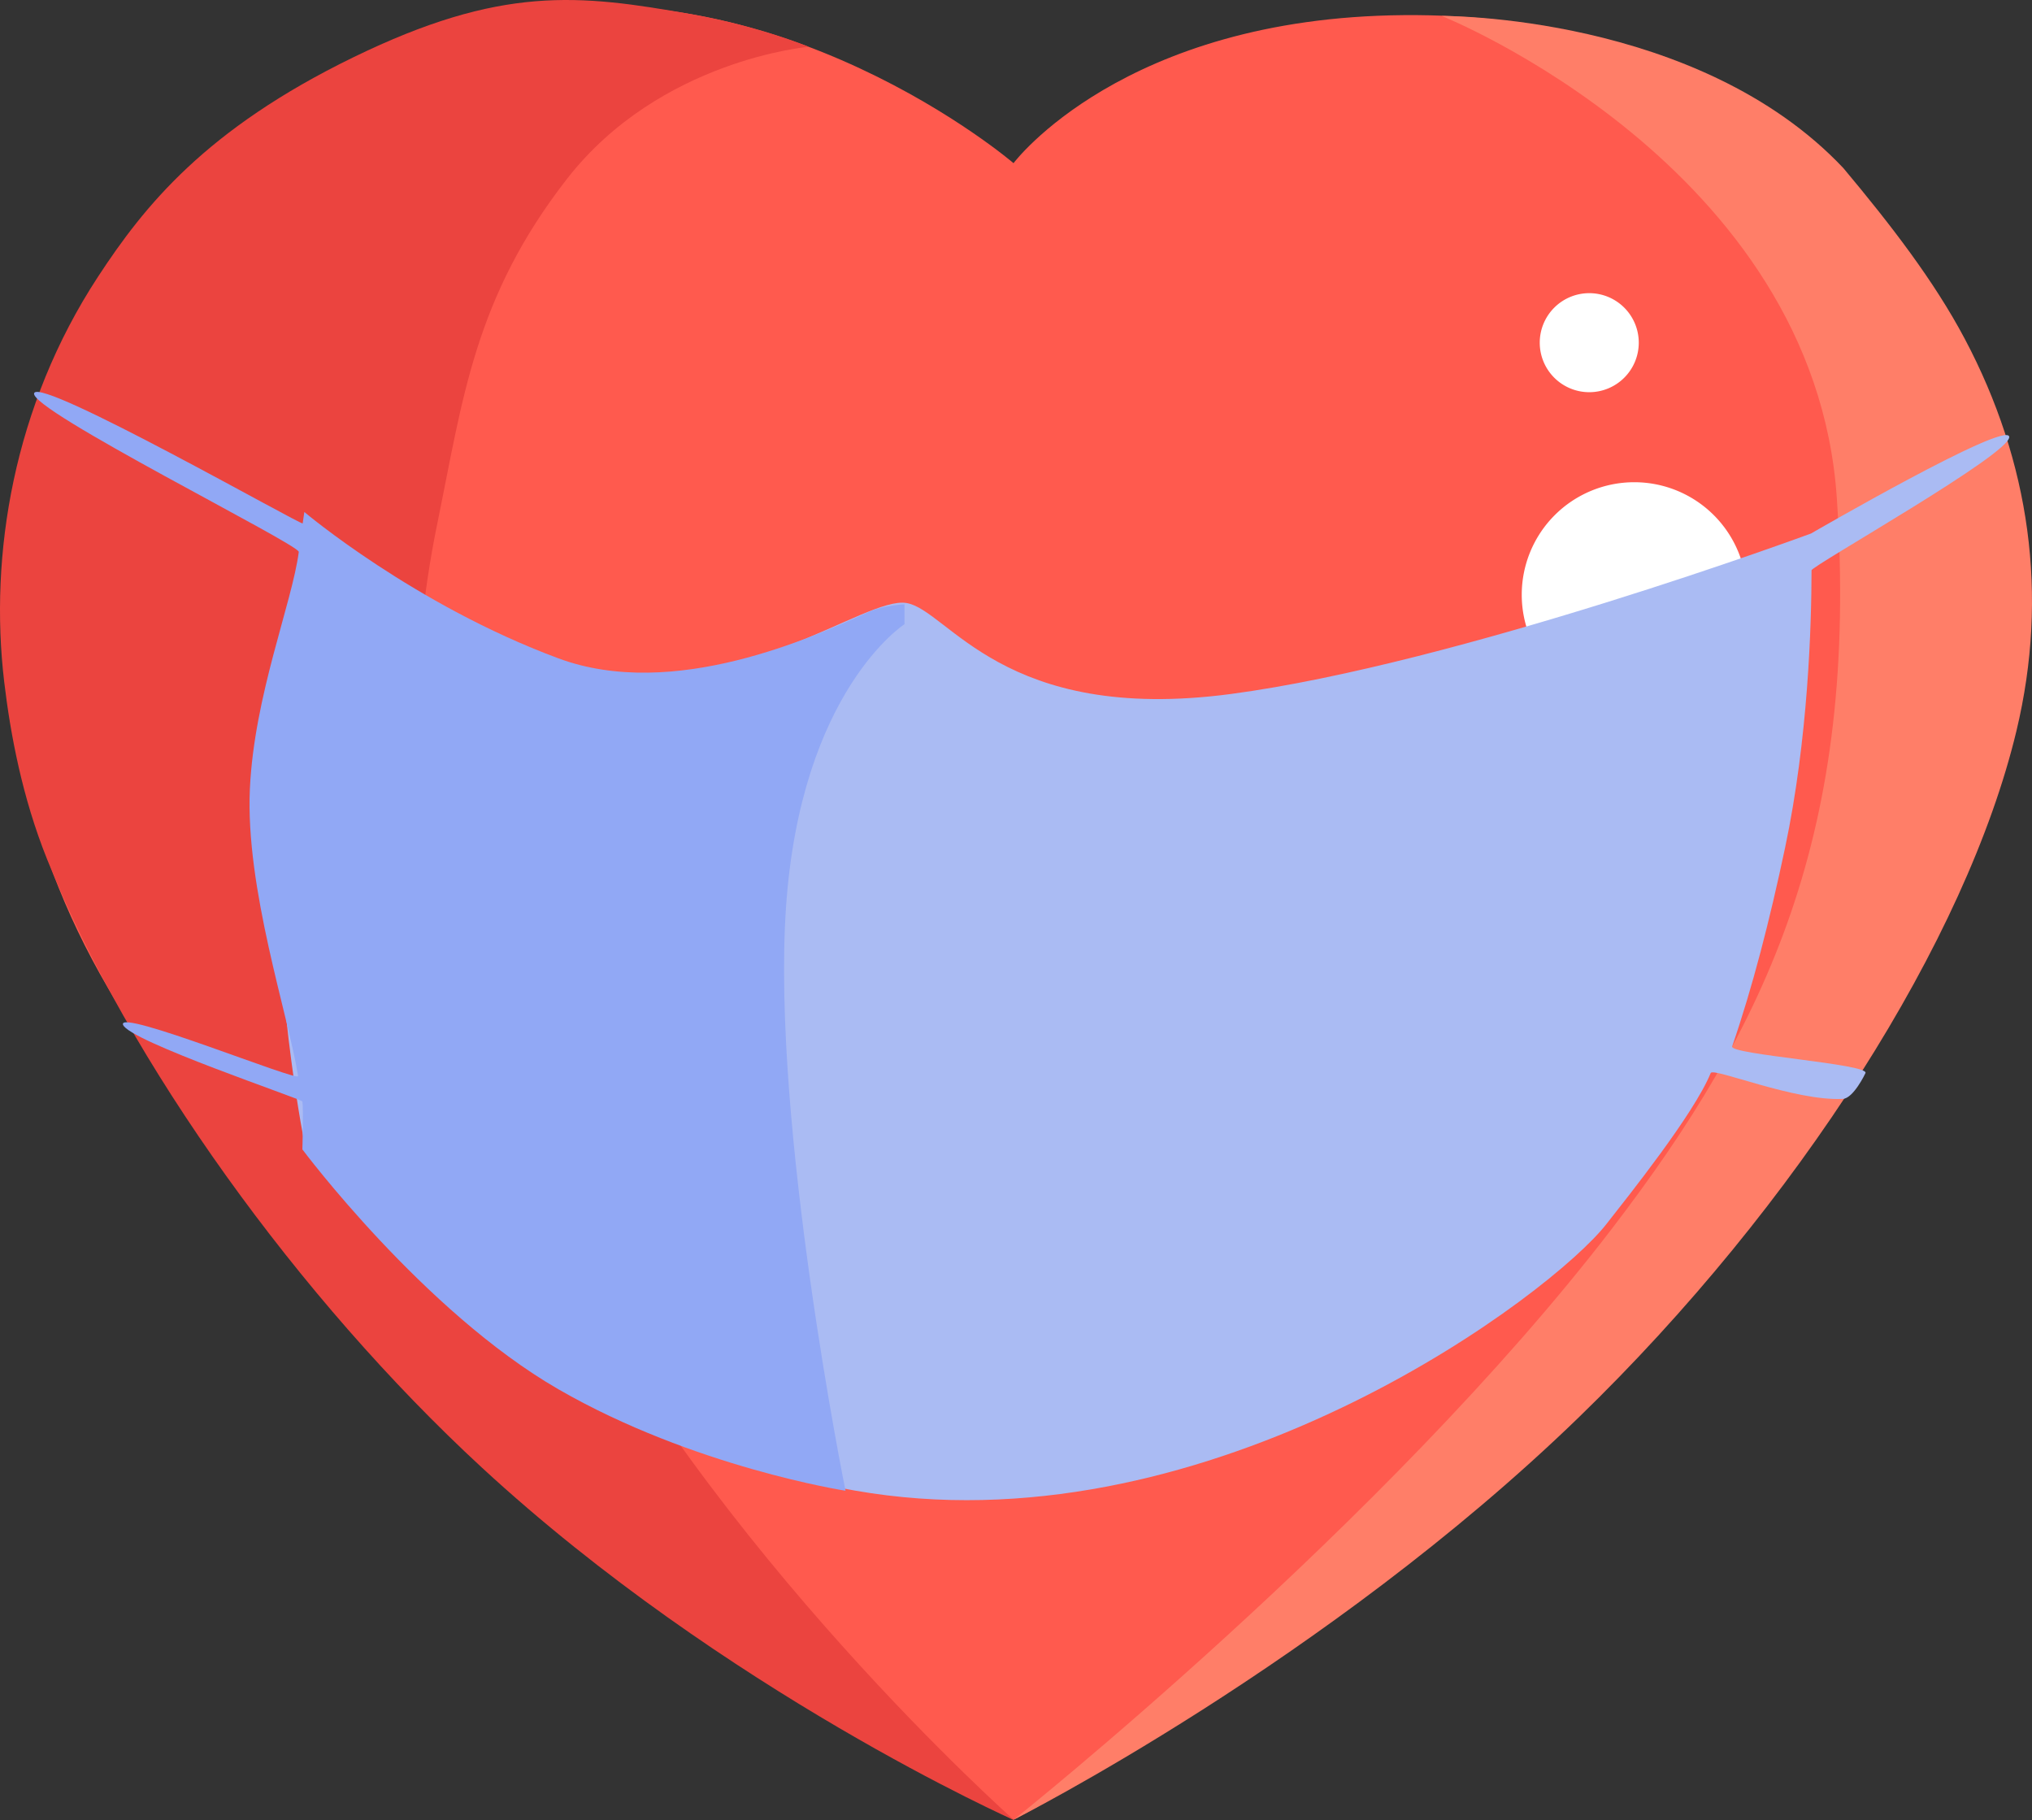 <svg xmlns="http://www.w3.org/2000/svg" width="1973.913" height="1767.999" viewBox="0 0 1973.913 1767.999">
  <rect x="0" y="0" width="1973.913" height="1767.999" fill="#333333" stroke="none"/>
  <g id="corovi-icon" transform="translate(-9058.543 1580.399)">
    <g id="heart" transform="translate(9058.543 -1580.4)">
      <path id="Path_257" data-name="Path 257" d="M5029.951,4559.342s495.953-260.127,735.029-606.576c228.387-330.975,296.711-490.923,207.7-752.57s-290.706-396.1-563.758-393.819-378.972,143.784-378.972,143.784-230.632-197.731-503.074-143.784-576.224,333.211-450.459,771.454c49.429,172.229,132.168,267.042,323.687,512.5S5029.951,4559.342,5029.951,4559.342Z" transform="translate(-4045.393 -2791.668)" fill="#ff5a4e"/>
      <path id="Path_258" data-name="Path 258" d="M4575.252,2798.209s362.147,144.855,383.729,468.542-67.448,512.373-218.494,709.414c-219.4,286.208-580.9,573.943-580.9,573.943s303.039-152.648,548.534-390.521c213.044-206.433,376.91-464.421,425.4-667.235,31.477-131.6,13-261.156-50.293-380.573-29.923-56.471-71.919-110.8-117.862-165.746C4824.169,2796.244,4575.252,2798.209,4575.252,2798.209Z" transform="translate(-3174.649 -2782.697)" fill="#ff7e68"/>
      <path id="Path_259" data-name="Path 259" d="M4832.438,2841.9s-144.444,12.455-234.607,128.17-101.275,214.04-126.032,334.693c-58.673,285.925,22.83,515.612,110.588,690.535,154.126,307.221,449.689,569.136,449.689,569.136S4751,4439.728,4514.956,4221.877c-177.611-163.925-343.307-393.972-422.281-590.865-24.177-60.256-35.636-121.5-41.67-172.492-14.551-122.843,8.774-267.432,91.086-393.188,44.99-68.769,104.558-143.356,248.113-213.243s218.744-61.307,328.29-41.848C4785.729,2822.174,4832.438,2841.9,4832.438,2841.9Z" transform="translate(-4046.95 -2796.436)" fill="#eb443f"/>
      <path id="Path_260" data-name="Path 260" d="M109.305,0A109.306,109.306,0,1,1,0,109.306,109.306,109.306,0,0,1,109.305,0Z" transform="translate(1478.246 468.4)" fill="#fff"/>
      <path id="Path_261" data-name="Path 261" d="M48.094,0A48.094,48.094,0,1,1,0,48.094,48.094,48.094,0,0,1,48.094,0Z" transform="translate(1495.734 284.766)" fill="#fff"/>
    </g>
    <path id="Path_368" data-name="Path 368" d="M8654.551-2477.626s131.77,113.741,276.178,147.108,267.471-70.318,308.295-63.463c40.754,6.814,93.625,117.754,315.031,88.376,221.338-29.343,563.693-155.915,563.693-155.915s189.9-110.027,192.486-94-192.033,125.564-192.033,129.751c-.049,53.473-3.3,163.476-25.668,269.34-14.967,70.888-31.713,135.865-51.473,193.186-2.656,7.826,132.85,16.948,129.553,25.819-.426,1.014-11.787,24.549-21.961,25.1-46.588,2.414-126.062-30.883-128.41-25.1-16.439,40.212-80.82,120.469-101.361,146.758-53.064,67.781-367.062,304.2-698.77,263.449-331.85-40.757-565.561-340.523-565.561-340.523s-26.473-128.82-26.473-273.934C8628.078-2286.812,8654.551-2477.626,8654.551-2477.626Z" transform="translate(700.094 1399.313)" fill="#aabbf3"/>
    <path id="Path_369" data-name="Path 369" d="M9332.387-2389.151s-20.279.872-34.586,7.33c-53.2,23.993-189.406,86.846-301.627,45.163-140.115-52.013-246.787-142.163-246.787-142.163s-.566,3.754-1.6,11.053c-.377,2.657-254.58-142.21-260.855-126.521s258,147.216,257.07,154.269c-6.588,50.025-43.257,139.124-47.513,230.02-4.473,96.621,37.354,219.857,46.851,279.09.99,6.17-174.832-65.677-170.125-49.99s173.854,72.342,174.27,74.7c1.162,6.619,0,46.526,0,46.526s117.469,157.316,248.693,232.99c131.246,75.674,278.916,98.573,278.916,98.573s-72.141-356.119-57.816-566.548,115.113-275.168,115.113-275.168Z" transform="translate(604.792 1395.728)" fill="#91a8f5"/>
  </g>
</svg>
